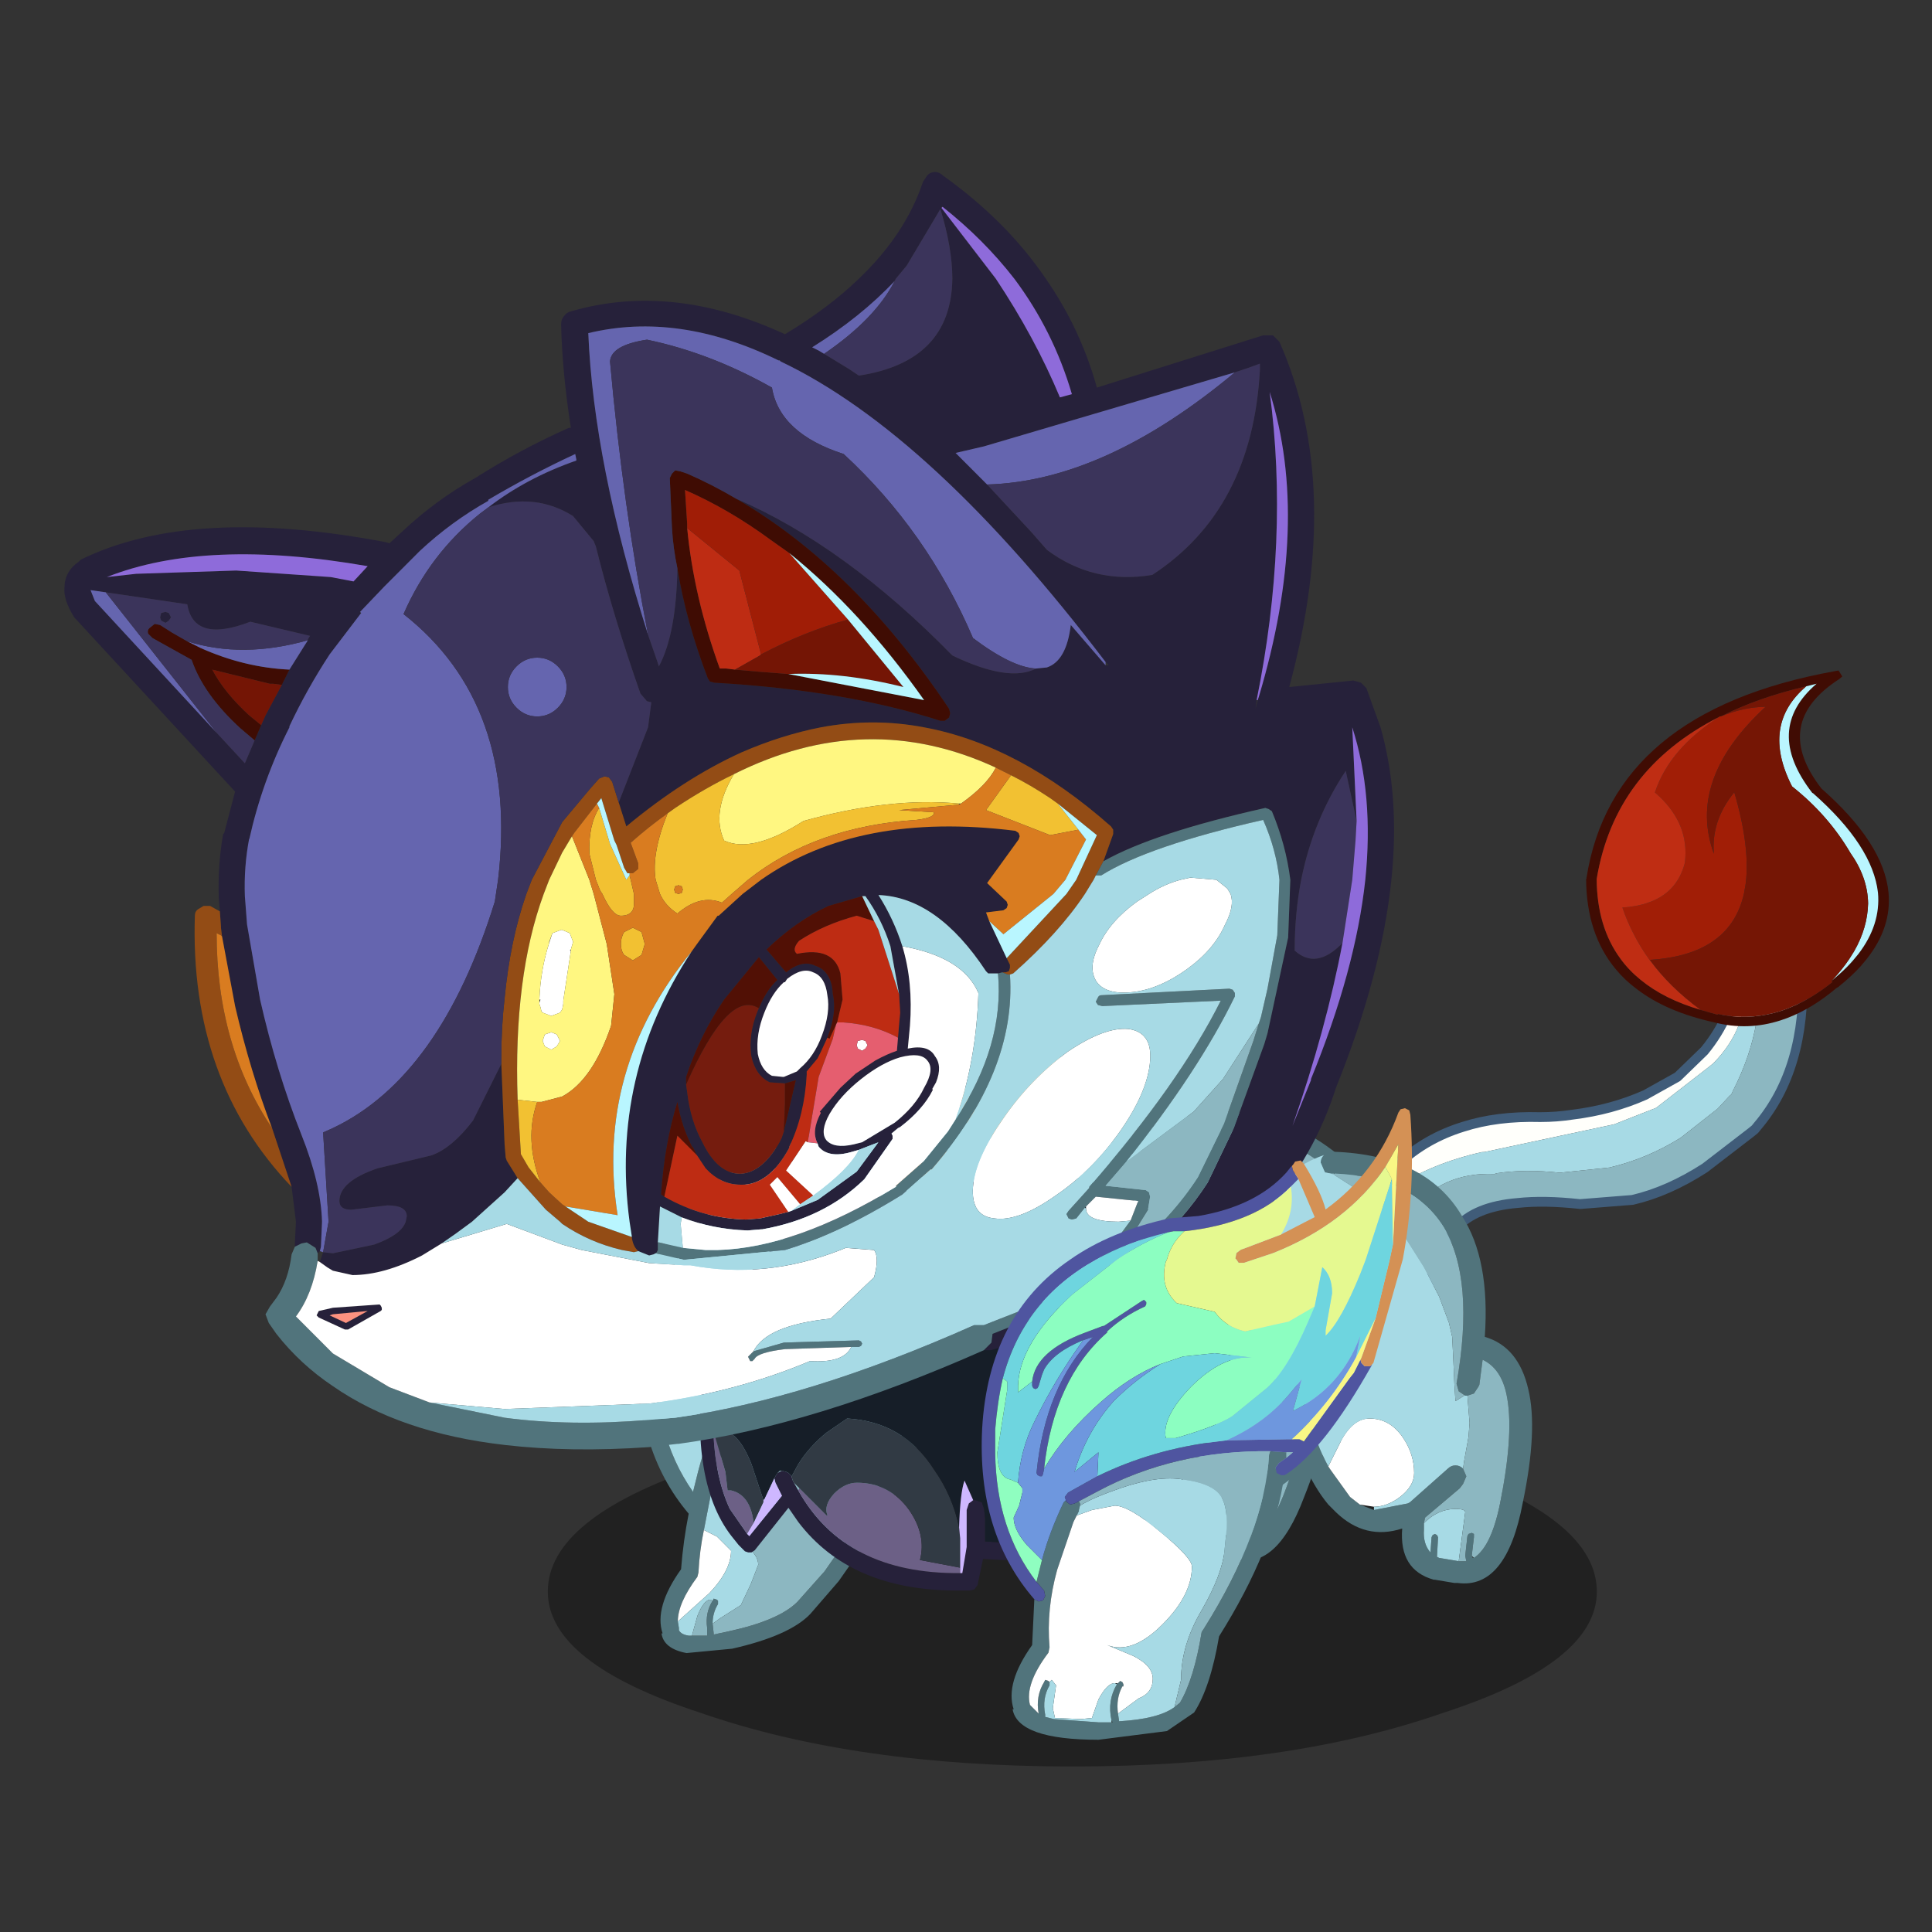 <svg xmlns:ffdec="https://www.free-decompiler.com/flash" xmlns:xlink="http://www.w3.org/1999/xlink" ffdec:objectType="frame" height="90" width="90" xmlns="http://www.w3.org/2000/svg"><rect width="100%" height="100%" fill="#333333" stroke="none"/><use ffdec:characterId="24" height="151.2" transform="matrix(.5 0 0 .501 -4.772 6.559)" width="220" xlink:href="#a"/><defs><g id="a" transform="translate(9.55 -13.1)"><use ffdec:characterId="1" height="9.8" transform="matrix(1.761 0 0 3.318 51.032 131.743)" width="55.5" xlink:href="#b"/><use ffdec:characterId="3" height="19.8" transform="matrix(1.791 .318 -.318 1.791 103.5 106.3)" width="13.35" xlink:href="#c"/><use ffdec:characterId="5" height="28.5" transform="translate(59.5 96) scale(2.025)" width="19.4" xlink:href="#d"/><use ffdec:characterId="7" height="21.95" transform="translate(65.15 103.45) scale(2.025)" width="32.55" xlink:href="#e"/><use ffdec:characterId="15" height="63.2" transform="matrix(1.091 -.887 .867 1.229 91.368 74.788)" width="55.6" xlink:href="#f"/><use ffdec:characterId="3" height="19.8" transform="translate(115.75 107.1) scale(2.025)" width="13.35" xlink:href="#c"/><use ffdec:characterId="21" height="58.65" transform="translate(6 16) scale(2.025)" width="61.15" xlink:href="#g"/><use ffdec:characterId="23" height="29" transform="translate(91.5 103.05) scale(2.025)" width="19.75" xlink:href="#h"/></g><g id="k" fill-rule="evenodd"><path d="M4.05 1 3.8.95l-.05-.1L3.6.5q0-.2.15-.35.15-.15.4-.15h.05q4.25.15 5.9 2.95 1.3 2 1.05 5.55 1.55.45 2 2.4.45 1.85-.25 5.2-.75 4-3 3.7h-.15l-.9-.15H8.8q-1.6-.45-1.45-2.35-1.7.55-3.05-.75l-.35-.35q-1.3-1.55-2.2-5.05v-.3l.05-.1q.1-.2.3-.2l.35.05.25.3.3 1.05q.4 1.5.95 2.5l.1.15.9 1.25.45.35.65.25 1.55-.3.1-.05 1.75-1.55q.15-.15.35-.15.2 0 .35.15l.15.35-.15.35-.15.2-1.6 1.35-.05.25v.3q-.05.65.3 1.05l.05-.7.05-.1.1-.05.1.05.05.1-.05.9.1.05.9.15h.35l-.05-.25.1-.9.05-.1.15-.05.1.05v.15l-.1.85.05.1h.05q.85-.55 1.25-2.75.6-3.1.25-4.75-.25-1.2-1.1-1.6l-.15 1.15-.05.1-.2.3-.3.1h-.1l-.3-.2-.1-.35q.85-4.8-.6-7.2-1.45-2.3-5-2.45h-.2" fill="#51747c"/><path d="m5.4 16.2-.45-.35-.9-1.25-.1-.15.6-1.2q.55-1 1.3-1 .95 0 1.55.9.5.75.5 1.6 0 .6-.65 1.1-.6.45-1.2.45l-.65-.1" fill="#fff"/><path d="M3.75.15Q3.6.3 3.6.5l.15.35.05.1.25.05.15.05 1.1.7 1.05.9L7.4 3.8l.95 1.5.7 1.35.45 1.2.15.65.05 1 .05 1.15.05.8.4-.25h.15l.1 1.25-.05.65-.2 1.1-.05.35q-.15-.15-.35-.15-.2 0-.35.15L7.7 16.1l-.1.05-1.55.3v-.15q.6 0 1.2-.45.65-.5.65-1.1 0-.85-.5-1.6-.6-.9-1.55-.9-.75 0-1.3 1l-.6 1.2q-.55-1-.95-2.5l-.3-1.05-.25-.3-.35-.05q-.2 0-.3.2l-.1.05Q.6 9.15.15 7.1-.1 5.8.05 4.6q.1-1.1.7-2Q1.8.85 3.75.15m6.2 18.65-.9-.15-.1-.05.05-.9-.05-.1-.1-.05-.1.05-.05.1-.05.7q-.35-.4-.3-1.05v-.3Q9 16.4 9.8 16.4q.45 0 .45.15l-.3 2.25" fill="#a7dae5"/><path d="M4.25 1q3.55.15 5 2.45 1.45 2.4.6 7.2l.1.35.3.2h-.05l-.4.25-.05-.8L9.7 9.5l-.05-1-.15-.65-.45-1.2-.7-1.35-.95-1.5-1.05-1.15-1.05-.9-1.1-.7.05-.05m6.1 10.2.3-.1.2-.3.05-.1.15-1.15q.85.4 1.1 1.6.35 1.65-.25 4.75-.4 2.2-1.25 2.75l-.1-.1.1-.85v-.15l-.1-.05-.15.05-.05.1-.1.9.05.25h-.35l.3-2.25q0-.15-.45-.15-.8 0-1.45.65l.05-.25 1.6-1.35.15-.2.15-.35-.15-.35.05-.35.2-1.1.05-.65-.1-1.25" fill="#8cb7c1"/></g><g id="l" fill-rule="evenodd"><path d="m14.6 2.1-.15.05-.15.2.05.2.3.5Q12.8 5.1 8.9 5.4q-7.65 1.75-8.1 9-.2 4 1.7 6.7l.15-.6q.3-1.25.75-2.4l.1-.15-.05-.1.15-.2q4.65-2.85 10.65-2.45l.2.1q1.2-1.3 2.6-3.75l.05-.05v.2l.15.15h.25l.1-.05-.05.05q-2.15 3.8-3.9 4.95l-.15.05q-.8 3.35-3.6 7.35l-.7 1-1.3 1.5q-.95 1-3.6 1.6l-2.1.2q-1.05-.2-1.15-.9h.05q-.4-1.2.85-2.95.1-1.3.35-2.55-2.55-3-2.3-7.75.45-7.9 8.7-9.75h.1q3.8-.25 5.45-2.35.1-.15.25-.15h.1m.35.35-.1-.2.1.2m-13.1 25q.1.2.45.25h.85v-.35q-.1-.7.25-1.25l.05-.1.15.05.05.05v.15q-.25.4-.25.9l.05.45v.05l.7-.15q2.3-.5 3.15-1.35l1.25-1.4.7-1q3.05-4.35 3.6-7.9l.05-.1h-.05q-4.9 0-8.75 2.3l.05.05v.3q-.45 1.15-.75 2.4L3 22.85q-.2.95-.25 1.95l-.05.2q-.9 1.2-.9 2.05l.05.3v.1m11.8-11.4.3-.25h-.3v.25" fill="#51747c"/><path d="M14.6 2.1h.1l.15.15.1.2.9 1.9Q17.9 2.7 18.8.2l.1-.15.2-.05.2.1.05.2q.4 6.3-1.7 11.4l-.05.1-.1.05h-.25l-.15-.15v-.25q1.85-4.45 1.7-9.8-2 3.9-7.1 5.45h-.25l-.15-.2q-.05-.15.05-.25l.2-.15q2.2-.65 3.8-1.75l-.7-1.7-.3-.5-.05-.2.15-.2.15-.05" fill="#d49155"/><path d="m3 22.85.6.3.65.65q0 .9-1 1.95l-1.45 1.3q0-.85.9-2.05l.05-.2q.05-1 .25-1.95" fill="#fff"/><path d="m14.65 3.05.7 1.7q-1.6 1.1-3.8 1.75l-.2.15q-.1.1-.05.25l.15.2h.25q5.1-1.55 7.1-5.45.15 5.35-1.7 9.8v.05l-.05.05q-1.4 2.45-2.6 3.75l-.2-.1q-6-.4-10.65 2.45l-.15.2.05.1-.1.15q-.45 1.15-.75 2.4l-.15.6Q.6 18.4.8 14.4q.45-7.25 8.1-9 3.9-.3 5.75-2.35m-12.8 24.4v-.1l-.05-.3 1.45-1.3q1-1.05 1-1.95l-.65-.65-.6-.3.4-2.05.5.6.35 1.3q.1.45.7.9.55.4.55.85l-.35.9-.45.95-.95.6-.35.25q0-.5.25-.9v-.15l-.05-.05-.15-.05-.05.1-.1-.05q-.3 0-.6.75l-.25.9H2.3q-.35-.05-.45-.25" fill="#a7dae5"/><path d="m2.45 27.7.25-.9q.3-.75.6-.75l.1.05q-.35.55-.25 1.25v.35h-.7m.95-.55.35-.25.95-.6.45-.95.35-.9q0-.45-.55-.85-.6-.45-.7-.9l-.35-1.3-.5-.6q.3-1.25.75-2.4v-.3l-.05-.05q3.85-2.3 8.75-2.3v.1q-.55 3.55-3.6 7.9l-.7 1-1.25 1.4q-.85.85-3.15 1.35l-.7.15v-.05l-.05-.45" fill="#8cb7c1"/></g><g id="m" fill-rule="evenodd"><path d="m14.6 2.8-.1.15-.1.3.2.25.2.05-.6.15-.15.05-1.65.3h-.05q-3.3.25-6.4 1.35l-.35.15q-2.85 1.75-4.3 4.9l-.4.85-.1.15-.15 2.85v.5q.1 2 .75 3.4l.8 1.15.1.1 1.5-1.85-.3-.6-.05-.2.05-.1.1-.15.1-.05.1-.05.2.05.1.05.15.15v.05l.05.15.05.1.2.35Q6.7 21.2 12 21.15h.1l.2-1.2v-1.7l.1-.3.2-.15h.1l.3.1.1.3.05.45v1.05l3.75.2 1.4-.2 1.45-.35h.1l-.65.55-.6.55-.3.05-.3.05-1.1.15-3.85-.2-.25 1.2-.15.2-.2.05h-.6q-4.9 0-7.3-3.15l-.45-.65-1.55 1.95-.15.1h-.15l-.15-.05-.3-.3-.2-.25Q-.5 17.1.2 11.4l-.05-.1V11l.25-.55q1.65-3.65 4.8-5.6h.05l.4-.2h.05q3.15-1.15 6.5-1.4l1.7-.3.15-.05h.05l.5-.1" fill="#26213a"/><path d="m14.6 2.8.15-.05.55-.1 5.15-1.8q5-2.25 9.2 1.3l.05.05.1.1h.05l.9 1.4q.75 1.3 1.2 2.75l.55 2.25v.1l.05.25v1.3q-.4 2.4-2.3 4.2L26.7 17.2l-3.2 1.65-2.15.85-2.75.75.6-.55.65-.55 1.25-.4 2.4-1 3.2-1.7 3-2.3q1.65-1.6 2.05-3.75v-.95l-.05-.4-.5-2.15v-.05q-.4-1.35-1.15-2.55l-.85-1.3-.05-.05q-3.8-3.2-8.35-1.15h-.05L17.2 2.95l-2.3.6h-.1l-.2-.05-.2-.25.1-.3.1-.15" fill="#51747c"/><path d="m4.6 17.25 1.25 1.25h.05q-.2-.45.3-1 .5-.5 1.05-.5 1.5 0 2.4 1.25.8 1.15.5 2.3l1.85.35v.25q-5.3.05-7.45-3.8l.05-.1M.7 14.8l.5 1.7.1.85h.15q.9.2 1.05 1.5l-.3.5-.8-1.15q-.65-1.4-.75-3.4H.7" fill="#6c6086"/><path d="m12 20.9-1.85-.35q.3-1.15-.5-2.3Q8.75 17 7.25 17q-.55 0-1.05.5-.5.55-.3 1h-.05L4.6 17.25l-.05-.05-.2-.2-.05-.1-.05-.15v-.05l.3-.55q.5-.8 1.3-1.45l.95-.65q2.6.15 4 2.35.85 1.2 1.15 2.65l.05.5v1.35M.7 14.8l.4-.15q.7 0 1.3 1.5l.55 1.65v.1l-.45.95q-.15-1.3-1.05-1.5H1.3l-.1-.85-.5-1.7" fill="#313a44"/><path d="M14.8 3.55h.1l2.3-.6q2.75.65 4.65 2.45 2.6 2.5 2.6 5.5 0 2.95-1.9 5.6l-1.3 1.55-.2.15-.75.75-.55.4-1.45.35-1.4.2-3.75-.2v-1.05l-.05-.45-.1-.3-.3-.1h-.1l-.4-.9q-.2.55-.25 2.15-.3-1.45-1.15-2.65-1.4-2.2-4-2.35l-.95.65q-.8.65-1.3 1.45l-.3.55-.15-.15-.1-.05-.2-.05h-.1l-.1.1-.1.15-.05.1-.45.95-.05.05-.55-1.65q-.6-1.5-1.3-1.5l-.4.15-.05-.15v-.35l.15-2.85.1-.15.4-.85q1.45-3.15 4.3-4.9l.35-.15q3.1-1.1 6.4-1.35h.05l1.65-.3.15-.05.6-.15" fill="#161e28"/><path d="M12 20.9v-1.35l-.05-.5q.05-1.6.25-2.15l.4.9-.2.15-.1.3v1.7l-.2 1.2H12v-.25m-9.05-3.1.05-.05.45-.95.05.2.3.6-1.5 1.85-.1-.1.3-.5.45-.95v-.1" fill="#ceb7ff"/><path d="m17.2 2.95 3.55-1.35h.05q4.55-2.05 8.35 1.15l.05.05.85 1.3q.75 1.2 1.15 2.55v.05l.5 2.15.05.4v.95q-.4 2.15-2.05 3.75l-3 2.3-3.2 1.7-2.4 1-1.25.4h-.1l.55-.4.75-.75.2-.15 1.3-1.55q1.9-2.65 1.9-5.6 0-3-2.6-5.5-1.9-1.8-4.65-2.45" fill="#8cb7c1"/></g><g id="f" transform="translate(.25 18.7)"><use ffdec:characterId="8" height="12.95" transform="translate(-.05 14.65)" width="38.35" xlink:href="#i"/><use ffdec:characterId="9" height="83.05" transform="matrix(.116 -.151 .195 .146 24.35 15.63)" width="115.3" xlink:href="#j"/></g><g id="i"><path d="m34.55 19.05.05.5q-1.6 2.55-5 2.9h-.3l-4.5-.1-2.9-.85-8.1-3.75-.15-.1q-3.1-1.4-6.05-1.7l-2.55-.1q1.25-.55 2.55-.75l1.15-.15q2.4-.15 4.85.75 2.25.8 4.55 2.55.9.65 1.85 1.15 2.3 1.3 4.7 1.9l2.45.4 2.45-.2q2.85-.55 4.95-2.45" fill="#fffffb" fill-rule="evenodd" transform="translate(.05 -14.65)"/><path d="m5.05 15.85 2.55.1q2.95.3 6.05 1.7l.15.1 8.1 3.75 2.9.85 4.5.1h.3q3.4-.35 5-2.9l-.05-.5.85-.95q.5.15.7.75-1.9 3.75-6.5 5.7l-.2.1h-.15l-.75.1-.4.05-3.1-.05q-2.6-.3-5-1.35l-2.9-1.7q-1.75-1.55-3.45-2.45l-.15-.05q-2.75-2.15-5.9-1.5-1.15.2-2.35.8L3 17.05q.95-.75 2.05-1.2" fill="#a7dae5" fill-rule="evenodd" transform="translate(.05 -14.65)"/><path d="m3 17.05 2.25 1.45q1.2-.6 2.35-.8 3.15-.65 5.9 1.5l.15.05q1.7.9 3.45 2.45l2.9 1.7q2.4 1.05 5 1.35l3.1.05.4-.05.75-.1h.15l.2-.1q4.6-1.95 6.5-5.7-.2-.6-.7-.75l.3-.4.2-.15.05-.05q.95.4 1.45 1.45.5.95.6 2.55l-.05.05q-3.5 4.8-8.35 5.65l-.25.05H29l-3.85-.1q-2.9-.3-5.15-1.3L17 24q-1.8-1.6-3.35-2.5-2.45-1.5-4.3-1.2-.9.15-1.75.55-1.75.8-3.35 2.45l-4-3.65Q1.3 18.3 2.5 17.4l.5-.35M28.25 25l-.1.05.1-.05" fill="#8cb7c1" fill-rule="evenodd" transform="translate(.05 -14.65)"/><path d="M34.6 4.4q-2.1 1.9-4.95 2.45l-2.45.2-2.45-.4q-2.4-.6-4.7-1.9-.95-.5-1.85-1.15-2.3-1.75-4.55-2.55Q11.2.15 8.8.3L7.65.45q-1.3.2-2.55.75-1.1.45-2.05 1.2l-.5.35Q1.35 3.65.3 5m4 3.65Q5.9 7 7.65 6.2q.85-.4 1.75-.55 1.85-.3 4.3 1.2 1.55.9 3.35 2.5l3 1.85q2.25 1 5.15 1.3l3.85.1h.35l.25-.05Q34.5 11.7 38 6.9l.05-.05q-.1-1.6-.6-2.55" fill="none" stroke="#405c79" stroke-linecap="round" stroke-linejoin="round" stroke-width=".6"/></g><g id="j" fill-rule="evenodd"><path d="m126.15 37.75-.05-.4-.2-.2Q108.2 8.3 72.9 2.9q-15.45-.1-25.6 6.25-3.65 2.25-6.6 5.4-6.1 6.4-9.3 16.3l-1.35 4.3-.1.4.2.1q-1.8 7.75.7 15.4.75 2.35 1.95 4.65 2.9 5.8 8.4 11.55l.45-.35v.2l2.15 2.1q2.1 2 4.3 3.65l2.25 1.6q9.6 6.3 19.9 5.65 15.05-1.25 31.65-17.4l.15-.25q20.1-13.15 35.2 1.65l-.9-2.85q-3.95-13.35-10.2-23.5M141.4 69.1l.25 1.1-1.9 1-.85-.85Q124.25 51.4 103.5 65 86.2 81.9 70.35 83q-11.2.75-21.6-6.3l-2.25-1.6q-3.4-2.65-6.65-6.05l-.1-.05-.35-.45.05-.05q-6.9-6.85-10.15-13.8l-.8-1.85q-3.65-9.1-1.05-18.3 3.1-13.1 10.35-21.2 2.75-3.2 6.2-5.6Q55.15-.15 72.95 0v.15l.2-.05q53.9 7.85 68.25 69" fill="#400c03" transform="translate(-26.35)"/><path d="m125.9 37.15.2.2.05.4Q129.3 44 129.5 50q-23.95-21.95-47.7-14.8 10.6-.65 19.95 5.85-17.6 4.2-29.5 2.75l-3.1-.5Q49.3 39.25 47.2 17.25l-.05-.15q4.15-2.55 8.6-4.4Q59.7 11 63.9 9.85q.35 3.85 1.65 6.9 3.35 8.2 13.2 10.45l1.75.15q11.85.75 20.7-8.1 14.15 4.15 24.7 17.9" fill="#a11e06" transform="translate(-26.35)"/><path d="m136.35 61.25.9 2.85q-15.1-14.8-35.2-1.65l-.15.25Q85.3 78.85 70.25 80.1q-10.3.65-19.9-5.65l-2.25-1.6q-2.2-1.65-4.3-3.65l-2.15-2.1q3.5 2.8 7.05 4.85l2.5 1.35q7.65 3.8 15.55 4.05 8.35 0 16.15-4.65 12.05-5.9 21.1-15.75 19.55-8.35 32.35 4.3" fill="#baf6ff" transform="translate(-26.35)"/><path d="M126.15 37.75q6.25 10.15 10.2 23.5-12.8-12.65-32.35-4.3-9.05 9.85-21.1 15.75-7.8 4.65-16.15 4.65-7.9-.25-15.55-4.05l-2.5-1.35q-3.55-2.05-7.05-4.85v-.2l-.45.35q-5.5-5.75-8.4-11.55-1.2-2.3-1.95-4.65-2.5-7.65-.7-15.4l-.2-.1.1-.4 1.35-4.3q7.15-8.4 15.65-13.65l.1-.1.05.15q2.1 22 21.95 26.05l3.1.5q11.9 1.45 29.5-2.75-9.35-6.5-19.95-5.85 23.75-7.15 47.7 14.8-.2-6-3.35-12.25" fill="#751605" transform="translate(-26.35)"/><path d="M31.4 30.85q3.2-9.9 9.3-16.3 2.95-3.15 6.6-5.4Q57.45 2.8 72.9 2.9q35.3 5.4 53 34.25-10.55-13.75-24.7-17.9-8.85 8.85-20.7 8.1l-1.75-.15q-9.85-2.25-13.2-10.45-1.3-3.05-1.65-6.9-4.2 1.15-8.15 2.85-4.45 1.85-8.6 4.4l-.1.1q-8.5 5.25-15.65 13.65" fill="#bf2d13" transform="translate(-26.35)"/></g><g id="n" fill-rule="evenodd"><path d="m42.45 14.35 2.05 2.2.7.8q2.15 1.6 4.85 1.15 4.6-3 4.95-9.4v-.3l-.55.2-.6.2-11.55 3.4-1.3.3 1.2 1.2.25.25m-35.3 19.6-.05-.6q-.05-1.55.2-2.95l.05-.05.5-1.9-7.4-8q-.5-.8-.45-1.35 0-.75.65-1.2l.1-.1q5.1-2.5 14.05-.8l.15.05.6-.55q1.55-1.45 3.35-2.45 2.05-1.3 4.3-2.3h.1Q22.9 9.2 22.85 7q0-.25.15-.4.1-.15.3-.2 4.65-1.35 9.85 1.05 2-1.2 3.4-2.55Q38.7 2.85 39.5.45l.2-.3q.15-.15.35-.15.2 0 .35.15 2.95 2.1 4.75 4.75 1.6 2.3 2.35 5l7.65-2.4h.45l.3.3q2.95 6.65.45 15.85l2.95-.3.35.1.25.25.65 1.8q.9 3.15.5 7-.45 4.35-2.55 9.55-1 3.15-3.15 5.55l-2.05 1.9-.05.05-1 .7q-3.6 2.25-9.65 3.85h-.3l.05-.05.3-.3.05-.4L46.1 52l.1-.05h.05l1.1-.6 2.55-1.85q1.6-1.4 2.7-3.1l1.2-2.5 1.4-3.85.15-.5.95-4.4.1-2.65q-.2-1.6-.85-3.15l-.15-.1-.15-.05q-5.15 1.15-7.45 2.45l.45-1.25v-.2l-.1-.15q-4.25-3.75-8.6-4.55-2.35-.45-4.75 0-1.8.35-3.65 1.15-2.65 1.2-5.3 3.4l-.35-1.1 1.35-3.45.15-1.15-.2-.05-.3-.35q-1.25-3.55-2.05-6.75l-.1-.25-.95-1.15q-1.75-1.1-3.9-.4 1.75-1.35 4.05-2.15v-.05l-.05-.25q-2.05.95-4 2.1v.05q-1.7.95-3.15 2.3l-1.65 1.65-1.1 1.15v.05h.05l-1.45 1.9q-1.05 1.6-1.85 3.3v.05Q9.1 27.95 8.5 30.65v-.05q-.25 1.3-.2 2.65l.1 1.3L9 38q.75 3.3 1.9 6.2.9 2.25.95 4l-.05 1.15-.05.2-.1.1-.1-.25-.4-.25-.25.05-.2.1-.1.05v-.15l.05-1-.2-1.6-.65-1.95-.25-.75q-1-2.6-1.7-5.6l-.6-3.2-.05-.4v-.05l-.05-.7m33.2-32.3 2.5 3.25q1.8 2.7 2.95 5.45l.55-.15q-.85-2.9-2.65-5.3-1.4-1.8-3.3-3.3h-.05v.05M30.9 15q5 2.15 9.95 7.2 2.6 1.25 3.85.6l.5-.05q.9-.3 1.1-1.95l1.6 1.85h.15l-.15-.15Q39.9 12 32.95 8.7v-.05h-.1Q28.25 6.4 24.1 7.4q.25 6 2.75 13.85l.4 1.15.1.3q.8-1.5.85-4.5.4 2.45 1.4 5.05l.1.15.2.05q6.05.35 10.4 1.75h.2l.2-.15.05-.2-.05-.2q-4.35-6.5-9.8-9.65m23.95 9.25-.05.4.1-.4.05-.15q2.4-8 .5-14 .9 6.75-.6 14.15m4.6 5.55-.5-2.3q-1.5 2.25-2.05 5-.3 1.55-.3 3.25 1 .9 2.2-.35-.75 3.95-2.3 8.4l.85-2.1v-.05q2.05-5 2.5-9.15.4-3.9-.6-7l.2 4.3m-16.9 4.6.8 1.7.15.3v.15l-.05.15-.15.05h-.15l-.2.05h-.45l-.1-.1q-2.25-3.4-4.95-3.5.7 1.1 1.1 2.35.5 1.65.35 3.65l-.1 1.05q.95-.2 1.25.35.35.45.05 1.2l-.2.35.05-.05v.05q-.45.9-1.5 1.7l-.1.05-.3.25.05.1v.15l-1.3 1.85q-1.85 1.8-4.7 2.3h-.05l-.6.05h-.05q-1.55-.05-3-.6l-1-.5-.1 1.65v.35l-.05.1-.05.05-.1.05-.2.05-.5-.2-.05-.05q-.2-.2-.25-.6v-.05l-.1-.65q-.9-6.7 2.85-12.4l.25-.35.95-1.3h.05l1.1-1 .85-.65q4.5-3.15 11.7-2.25l.15.1.05.15-.05.15-1.45 2 .9.85.05.15-.05.15-.15.1-.8.1.15.4m-21.7 11.8-.6.65-1.5 1.35-.75.55-.65.45-.9.55q-1.75.9-3.2.9l-.9-.2-.25-.15-.35-.25.15-.45.45.05 1.9-.4q1.25-.45 1.45-1.05l.05-.25q0-.5-.9-.5l-1.65.2q-.55 0-.55-.4 0-.9 1.75-1.5l2.5-.6q.95-.35 1.9-1.6l1.3-2.6.15 3.7.05.6.05.15.5.8m14.1-37.85 1.15.7.45.3q4.25-.65 4.3-4.45 0-1.4-.55-3.2l-1.55 2.6-.5.6-.05.1q-1.55 1.65-3.8 3.05l.3.15.25.15M4.45 20.6l-.05-.15.05-.2.2-.05.15.05.1.2-.1.15-.15.1-.2-.1m4.3 5.5.3-.7.2-.45.75-1.4.35-.7.85-1.35v-.05l.1-.15-2.75-.65q-2.6 1-2.9-.8L1.9 19.3l-.7-.1.2.5L7 25.75l1.3 1.4.45-1.05m-.85-7.8 4.35.3 1.05.2.65-.7q-7.45-1.3-12 .5l1.35-.15 4.6-.15m30.45 21.45.05-.6.05-.55-.05-.85-.4-2.2q-.4-1.25-1.15-2.3h-.15l-1.55.45q-1.5.7-2.85 2l.9 1.05q.75-.6 1.35-.3.75.25.8 1.3.2.85-.25 2l-.3.65-.15.3-.5.6v.15q-.1 1.85-.8 3.3v.05q-.95 1.75-2.25 1.7-.9 0-1.6-.75l-.4-.6-.2-.4v.05q-.5-.95-.7-2.1-.6 1.95-.75 4.25l.15.1q1.75 1 3.75 1.05l.65-.05.9-.2.4-.1.15-.05 1.2-.5 1.8-1.3 1-1.35-.9.35-.35.1q-1.05.3-1.5-.25l-.05-.15q-.3-.55.15-1.4l-.05-.05.95-1.1.7-.65.9-.6q.55-.3 1-.45l.05-.6m-3.9-3q-.5-.25-1.2.3l-.1.15h-.05q-.55.5-.9 1.4-.4 1-.3 1.9.15.75.65 1l.5.05h.05l.6-.25.05-.05.1-.1q.65-.55 1-1.5.4-1.05.25-1.85-.1-.85-.65-1.05m-2.5 1.65q.35-.85.85-1.3l-.85-1.05-1.6 1.95q-1.1 1.6-1.75 3.55v.35l.05.35q.15 1.3.7 2.3.7 1.45 1.75 1.45 1-.05 1.8-1.45l.1-.2.1-.3.55-2.35-.5.15-.7-.05q-.65-.3-.85-1.2-.15-1 .3-2.1l.05-.1m7.6 3.65q.5-.85.15-1.25-.3-.4-1.25-.15-.85.25-1.8 1-.95.75-1.45 1.6-.45.8-.15 1.2.35.4 1.25.2l.4-.1 1.5-.9q.95-.75 1.35-1.6M14.6 52.25l-.05.05-1.5.85h-.15l-1.2-.55-.1-.1.05-.1.05-.1.65-.15L14.5 52l.05.05.05.1v.1m-2.25.2-.15.05.75.35 1-.55-1.6.15" fill="#26213a"/><path d="M28.2 18.2q-.2-.95-.25-1.85l-.1-2.3.1-.2.15-.15.25.05.3.1q1.15.5 2.25 1.15 5.45 3.15 9.8 9.65l.05.2-.05.2-.2.15h-.2q-4.35-1.4-10.4-1.75l-.2-.05-.1-.15q-1-2.6-1.4-5.05m5.15-.7-.85-.6q-1.9-1.4-3.95-2.3l.1 1.55v.2q.3 3.15 1.5 6.45h.3l.4.05 1.15.1 1.3.1 6.25 1.2q-2.9-4.1-6.2-6.75m-24.6 8.6-.65-.55Q6.4 24 5.85 22.4l-1.8-1-.2-.2q-.05-.15.05-.25l.25-.2.25.05.55.35.7.4.6.3q2 .9 4.1 1l-.35.7-.4-.05h-.15l-2.65-.65q.55 1.05 1.7 2.1l.55.45-.3.7" fill="#3f0c03"/><path d="m7.15 33.95.05.7v.05l.05.4-.05-.05-.2-.1q0 5.15 2.55 8.95l.25.75.65 1.95Q5.75 41.7 6 34.15q0-.2.15-.3l.25-.15h.3l.45.25m18.35-5 .35 1.1q2.65-2.2 5.3-3.4 1.85-.8 3.65-1.15 2.4-.45 4.75 0 4.35.8 8.6 4.55l.1.15v.2l-.45 1.25-.35.65-.1.2-.4.65q-1.2 1.8-3.3 3.65l-.15.05h-.1l-.25-.1h.15l.15-.05.05-.15v-.15l-.15-.3 2.75-2.95.45-.65.95-2.05L45.7 29l-.35-.25q-.9-.6-1.8-1.05l-.7-.35q-5.95-2.75-12.05.3-1.35.65-2.7 1.55l-.35.25q-.85.6-1.7 1.35l.35.95V32l-.25.2h-.25l-.15-.25-.35-1.05-.1-.2-.6-1.95-.2.25-1.05 1.35-.1.15-.45.75-.6 1.25-.25.65q-1.4 3.8-1.2 9.45l.15 2.5.35.6.55.7.4.45.6.55.15.1 1.05.7 2 .7q.05.4.25.6l.05.05-.2.05-.55-.1q-1.5-.35-2.75-1.2l-.1-.1-.65-.55-1.3-1.45-.5-.8-.05-.15-.05-.6-.15-3.7v-.3q0-1.4.15-2.7.25-2.65 1-4.8l.25-.65 1.4-2.65 1.3-1.55.4-.45.25-.1.2.05.15.2.3.95" fill="#934c15"/><path d="m10.6 49.35.1-.05.2-.1.25-.05.4.25.1.25V50q-.25 1.55-1 2.55l1.7 1.7 2.6 1.55 1.85.7 3.45.7q3 .4 6.65.1l1.2-.1q6.1-.85 13.75-4.25h.45L46 51.5l2.05-2 1-1.35.35-.9-1.95-.2-.05.05-.4.4-.05.05-.4.5-.2.05-.15-.05-.1-.2.1-.15.95-1.05v-.05q4.15-4.75 6.05-8.55l-5.45.25-.2-.05-.1-.15.1-.2q.05-.1.15-.1l5.9-.3.15.05.1.15v.15q-1.65 3.4-5 7.6l-.3.35-.65.75 1.85.2.15.1.05.2-.1.6-1.15 1.85-.75.85 1.15-.85q1.85-1.5 3.05-3.35l1.2-2.45 1.35-3.8.25-.8.1-.3.3-1.3.45-2.45.1-2.55q-.15-1.4-.75-2.75-5.3 1.2-7.45 2.55h-.25l.35-.65q2.3-1.3 7.45-2.45l.15.05.15.1q.65 1.55.85 3.15l-.1 2.65-.95 4.4-.15.5-1.4 3.85-1.2 2.5q-1.1 1.7-2.7 3.1l-2.55 1.85-1.1.6h-.05l-.1.05-3.4 1.35-.05.4-.3.3-.05.05q-7.8 3.45-14.05 4.3h-.05l-1.3.15q-3.65.25-6.65-.1-4.8-.55-7.9-2.7-1.5-1-2.6-2.4l-.35-.5-.15-.4.2-.35.3-.4q.55-.8.7-2l.15-.35M42.95 36.8l.2-.05.25.1h.1q.3 4.45-3.6 8.95h-.05l-1.3 1.15q-2.9 1.8-5.4 2.55l-4.65.45-1.3-.3.05-.05.05-.1v-.35h.05l1.1.25 1.05.1h.55q3.6-.1 8.2-2.9l.05-.05h-.05l1.25-1.1.05-.05 1.1-1.35.35-.55q2.25-3.4 1.95-6.7M31.7 54.15l1.4-.4 3.45-.1.1.05.05.1-.05.1-.1.05h-.35l-3.05.1q-1.25.15-1.4.45l-.1.1h-.1l-.05-.1-.05-.1.25-.25" fill="#51747c"/><path d="M53.4 34.55q-.5 1.15-1.75 2.05-1.25.9-2.45 1.05-1.25.15-1.7-.45-.45-.65.1-1.7.5-1.1 1.75-2l.55-.35q.7-.45 1.45-.65l.45-.1 1.2.1.5.4.15.25q.2.55-.25 1.4M47 47.5l.4-.4.05-.05 1.95.2-.35.9-.55.05q-1.5 0-1.5-.6v-.1m-30.2 9-1.85-.7-2.6-1.55-1.7-1.7q.75-1 1-2.55l.1.05.35.25.25.15.9.2q1.45 0 3.2-.9l.9-.55 3-.9 2.55.95.9.25 3.1.6 1.6.1h.3q3.45.65 6.9-.7l.25-.1 1.3.1q.25.35 0 1.25l-2 1.9q-2.95.3-3.55 1.5l-.25.25.05.1.05.1h.1l.1-.1q.15-.3 1.4-.45l3.05-.1q-.35.75-1.9.65-3.45 1.45-7.4 1.95l-6.65.25-3.45-.3m32.15-17.15q1.1.15 1 1.45-.1 1.4-1.35 3.2-1.3 1.85-3 3-1.7 1.2-2.8 1.05-1.1-.1-1-1.45.1-1.3 1.4-3.15 1.25-1.8 2.95-3.05 1.7-1.15 2.8-1.05M41 43.5l-.35.55-1.1 1.35-.05.05-1.25 1.1v.05q-4.6 2.8-8.2 2.9h-.55l-1.05-.1-.1-1.1.05-.3q1.45.55 3 .6h.05l.6-.05h.05q2.85-.5 4.7-2.3l1.3-1.85v-.15l-.05-.1.3-.25.1-.05q1.05-.8 1.5-1.7v-.05l-.05.05.2-.35q.3-.75-.05-1.2-.3-.55-1.25-.35l.1-1.05q.15-2-.35-3.65 2.8.5 3.5 2.15-.1 3.15-1.05 5.8m-6.55-6.75q.55.2.65 1.05.15.8-.25 1.85-.35.95-1 1.5l-.1.1-.05.05-.6.25h-.05l-.5-.05q-.5-.25-.65-1-.1-.9.3-1.9.35-.9.9-1.4h.05l.1-.15q.7-.55 1.2-.3m-12-1.8.4-.15h.05l.35.15.15.4-.1.35-.05.05h.05l-.35 2.3v.15l-.05.25-.1.15-.4.15-.4-.15-.05-.05-.05-.2-.05-.15v-.05l.05-.15h-.05q.05-1.35.45-2.6l.15-.45m-.35 4.65.3-.1.25.1.15.3-.15.25-.25.15-.3-.15-.1-.25.1-.3m11.2 8.15-.85-1.25.35-.35 1.05 1.25-.4.3-.15.05m1.15-.75-1.25-1.15.9-1.35.1.05.45.05.05.15q.45.55 1.5.25l.35-.1q-.45.9-2.1 2.1m2.05-7.1.2-.05.15.05.1.2-.1.15-.15.1-.2-.1-.05-.15.05-.2m3.05 2.15q-.4.85-1.35 1.6l-1.5.9-.4.1q-.9.2-1.25-.2-.3-.4.15-1.2.5-.85 1.45-1.6.95-.75 1.8-1 .95-.25 1.25.15.35.4-.15 1.25M14.6 52.25v-.1l-.05-.1-.05-.05-2.15.15-.65.15-.05.1-.05.1.1.1 1.2.55h.15l1.5-.85.05-.05" fill="#fff"/><path d="M41.25 29h-.1q-3.2-.3-7.15.8-2.35 1.5-3.65.9-.6-1.3.45-3.05 6.1-3.05 12.05-.3-.4.8-1.6 1.65m-17.9 1.5.8 2 .2.65.6 2.3.35 2.3-.15 1.45q-.85 2.5-2.25 3.25l-.95.25h-.2l-.9-.1q-.2-5.65 1.2-9.45l.25-.65.6-1.25.45-.75m-.9 4.45-.15.4v.05q-.4 1.25-.45 2.6v.2l.05.15.05.2.05.05.4.15.4-.15.1-.15.05-.25v-.15l.35-2.3v-.05l.1-.35-.15-.4-.35-.15h-.05l-.4.15m-.35 4.65-.1.3.1.25.3.15.25-.15.15-.25-.15-.3-.25-.1-.3.1" fill="#fff781"/><path d="m45.7 29 .95 1.2-1.3.25-2.95-1.15 1.15-1.6q.9.45 1.8 1.05l.35.25m-4.55 0v.05l-2.75.25 1.6.1q.05.25-.8.35-4.65.3-7.75 2.75l-.75.65-.45.4q-1-.4-2.05.5-.55-.35-.8-.9l-.2-.65q-.2-1.2.55-3.05l.35-.25q1.35-.9 2.7-1.55-1.05 1.75-.45 3.05 1.3.6 3.65-.9 3.95-1.1 7.15-.8M26 32.3l.05.2.15.65v.35q.05.65-.6.65-.4 0-.85-1l-.1-.15-.2-.5-.3-1.2q-.05-1.3.45-2.1l.5 1.65.75 1.65.15-.2m-4.25 10.4q-.6 1.7.15 3.7l-.55-.7-.35-.6-.15-2.5.9.1m6.35-9.6.15.05.15-.05.05-.15-.05-.15-.15-.05-.15.05-.05.15.05.15m-1.95 1.6.4.2.15.55-.15.5-.4.25-.4-.25q-.15-.2-.15-.5t.15-.55l.4-.2" fill="#f2c132"/><path d="M53.85 9.2q-6 5-11.4 5.15l-.25-.25-1.2-1.2 1.3-.3 11.55-3.4m-42.1 40.35.05-.2.05-1.15q-.05-1.75-.95-4Q9.75 41.3 9 38l-.6-3.45-.1-1.3q-.05-1.35.2-2.65v.05q.6-2.7 1.85-5.15v-.05q.8-1.7 1.85-3.3l1.45-1.9-.05-.05 1.1-1.15 1.65-1.65q1.45-1.35 3.15-2.3v-.05q1.95-1.15 4-2.1l.05.25v.05q-2.3.8-4.05 2.15l-.4.3q-2.3 1.85-3.5 4.6 5.3 4.15 4.35 12.2l-.15 1q-2.5 8.05-7.45 10.4l-.45.2.25 4.1-.25 1.4-.15-.05M44.7 22.8q-1.1-.05-2.9-1.4-2.1-4.9-5.95-8.45-2.95-.95-3.3-3.05-2.85-1.6-5.75-2.2-1.65.25-1.7 1 .6 6.65 1.75 12.55-2.5-7.85-2.75-13.85 4.15-1 8.75 1.25h.05l.05.05Q39.9 12 47.9 22.5v.15l-1.6-1.85q-.2 1.65-1.1 1.95l-.5.05M34.95 8.35l-.25-.15-.3-.15q2.25-1.4 3.8-3.05-.9 1.75-3.25 3.35M23.1 23.65q0 .55-.4.95-.4.4-.95.4-.55 0-.95-.4-.4-.4-.4-.95 0-.55.4-.95.4-.4.95-.4.55 0 .95.4.4.4.4.95m-12.75-.8q-2.1-.1-4.1-1l-.6-.3q2.55.8 5.55-.05l-.85 1.35M1.9 19.3 7 25.75 1.4 19.7l-.2-.5.7.1" fill="#6565af"/><path d="m7.25 35.1.6 3.2q.7 3 1.7 5.6Q7 40.1 7 34.95l.2.1.05.05m39.4-4.9.35.45-.95 1.85-.55.65L43.2 35l-.65-.6-.15-.4.8-.1.15-.1.05-.15-.05-.15-.9-.85 1.45-2 .05-.15-.05-.15-.15-.1q-7.2-.9-11.7 2.25l-.85.65-1.1 1h-.05l-.95 1.3-.25.35q-4.45 5.45-3.4 12.1l-2.4-.4-.15-.1-.6-.55-.4-.45q-.75-2-.15-3.7h.2l.95-.25q1.4-.75 2.25-3.25l.15-1.45-.35-2.3-.6-2.3-.2-.65-.8-2 .1-.15L24.5 29l.1.2q-.5.8-.45 2.1l.3 1.2.2.5.1.15q.45 1 .85 1 .65 0 .6-.65v-.35l-.15-.65-.05-.2v-.1h.15l.25-.2v-.25l-.35-.95q.85-.75 1.7-1.35-.75 1.85-.55 3.05l.2.65q.25.55.8.9 1.05-.9 2.05-.5l.45-.4.75-.65q3.1-2.45 7.75-2.75.85-.1.8-.35l-1.6-.1 2.75-.25.1-.05q1.2-.85 1.6-1.65l.7.35-1.15 1.6 2.95 1.15 1.3-.25M28.1 33.1l-.05-.15.05-.15.15-.05.15.05.05.15-.05.15-.15.05-.15-.05m-1.95 1.6-.4.2q-.15.25-.15.55 0 .3.15.5l.4.25.4-.25.15-.5-.15-.55-.4-.2" fill="#d97c20"/><path d="m12.35 52.45 1.6-.15-1 .55-.75-.35.15-.05" fill="#fc9280"/><path d="m31.95 38.4-.05.1q-.45 1.1-.3 2.1.2.9.85 1.2l.7.05v.95L33.1 44v.05l-.1.3-.1.2q-.8 1.4-1.8 1.45-1.05 0-1.75-1.45-.55-1-.7-2.3l-.05-.35q1.95-4.4 3.35-3.5" fill="#751c0e"/><path d="m37.25 34.4-.8-.25q-1.5.4-2.65 1.15-.35.4-.1.6 1.7-.35 2 .9l.1 1.2-.25 1.05-.05.1-.3.65-.1-.05q.45-1.15.25-2-.05-1.05-.8-1.3-.6-.3-1.35.3l-.9-1.05q1.35-1.3 2.85-2l1.55-.45.55 1.15m-8.65 7.5v-.35q.65-1.95 1.75-3.55l1.6-1.95.85 1.05q-.5.45-.85 1.3-1.4-.9-3.35 3.5m4.55-.05.5-.15-.55 2.35V44l.05-1.2v-.95m-4.05 3.3-.9-.9-.6 2.8-.15-.1q.15-2.3.75-4.25.2 1.15.7 2.1v-.05l.2.4" fill="#511005"/><path d="m30.85 22.85-.4-.05h-.3q-1.2-3.3-1.5-6.45l2.4 1.95 1 3.85-.05.05-1.15.65m4.7 16.2L35.8 38l-.1-1.2q-.3-1.25-2-.9-.25-.2.1-.6 1.15-.75 2.65-1.15l.8.25.2.4.95 2.95.05.85-.05.55-.05.6q-1.1-.6-2.5-.7h-.3m-.45.7.1.05.3-.65-.15.65-.65 1.75-.5 3-.1-.05-.9 1.35L34.45 47l-.6.4-1.05-1.25-.35.35.85 1.25-.4.1-.9.2-.65.05q-2-.05-3.75-1.05l.6-2.8.9.9.4.6q.7.75 1.6.75 1.3.05 2.25-1.7v-.05q.7-1.45.8-3.3v-.15l.5-.6.15-.3.3-.65" fill="#be2c13"/><path d="M35.55 39.05h.3q1.4.1 2.5.7l-.05.6q-.45.15-1 .45l-.9.6-.7.65-.95 1.1.05.05q-.45.85-.15 1.4l-.45-.05.5-3 .65-1.75.15-.65.05-.1m.95.85-.05.2.05.15.2.1.15-.1.1-.15-.1-.2-.15-.05-.2.05" fill="#e55e6f"/><path d="M53.4 34.55q.45-.85.25-1.4l-.15-.25-.5-.4-1.2-.1-.45.1q-.75.2-1.45.65l-.55.35q-1.25.9-1.75 2-.55 1.05-.1 1.7.45.6 1.7.45 1.2-.15 2.45-1.05 1.25-.9 1.75-2.05m-5.95-2.25h.25q2.15-1.35 7.45-2.55.6 1.35.75 2.75l-.1 2.55-.45 2.45-.3 1.3-.1.3-1.65 2.55-1.35 1.5-3.1 2.3q3.35-4.2 5-7.6v-.15l-.1-.15-.15-.05-5.9.3q-.1 0-.15.1l-.1.2.1.15.2.05 5.45-.25q-1.9 3.8-6.05 8.55v.05l-.95 1.05-.1.15.1.2.15.05.2-.05.4-.5.05.05q0 .6 1.5.6l.55-.05-1 1.35-2.05 2-3.7 1.45h-.45q-7.65 3.4-13.75 4.25l-1.2.1q-3.65.3-6.65-.1l-3.45-.7 3.45.3 6.65-.25q3.95-.5 7.4-1.95 1.55.1 1.9-.65h.35l.1-.05.05-.1-.05-.1-.1-.05-3.45.1-1.4.4q.6-1.2 3.55-1.5l2-1.9q.25-.9 0-1.25l-1.3-.1-.25.1q-3.45 1.35-6.9.7h-.3l-1.6-.1-3.1-.6-.9-.25-2.55-.95-3 .9.65-.45.75-.55 1.5-1.35.6-.65 1.3 1.45.65.55.1.1q1.25.85 2.75 1.2l.55.1.2-.05.5.2.2-.05.1-.05 1.3.3 4.65-.45q2.5-.75 5.4-2.55l1.3-1.15h.05q3.9-4.5 3.6-8.95l.15-.05q2.1-1.85 3.3-3.65l.4-.65.1-.2m-8.9 3.25q-.4-1.25-1.1-2.35 2.7.1 4.95 3.5l.1.1h.45q.3 3.3-1.95 6.7.95-2.65 1.05-5.8-.7-1.65-3.5-2.15m10.4 3.8q-1.1-.1-2.8 1.05-1.7 1.25-2.95 3.05-1.3 1.85-1.4 3.15-.1 1.35 1 1.45 1.1.15 2.8-1.05 1.7-1.15 3-3 1.25-1.8 1.35-3.2.1-1.3-1-1.45M28.4 48l-.05.3.1 1.1-1.1-.25h-.05l.1-1.65 1 .5m10-10.25-.95-2.95-.2-.4-.55-1.15h.15q.75 1.05 1.15 2.3l.4 2.2m-4.55 9.65.6-.4q1.65-1.2 2.1-2.1l.9-.35-1 1.35-1.8 1.3-1.2.5.4-.3" fill="#a7dae5"/><path d="m54.95 39.1-.25.8-1.35 3.8-1.2 2.45Q50.95 48 49.1 49.5l-1.15.85.75-.85 1.15-1.85.1-.6-.05-.2-.15-.1-1.85-.2.65-.75.3-.35 3.1-2.3 1.35-1.5 1.65-2.55" fill="#8cb7c1"/><path d="m53.85 9.2.6-.2.55-.2v.3q-.35 6.4-4.95 9.4-2.7.45-4.85-1.15l-.7-.8-2.05-2.2q5.4-.15 11.4-5.15M19.5 15.4q2.15-.7 3.9.4l.95 1.15.1.25q.8 3.2 2.05 6.75l.3.35.2.05-.15 1.15-1.35 3.45-.3-.95-.15-.2-.2-.05-.25.1-.4.45-1.3 1.55-1.4 2.65-.25.65q-.75 2.15-1 4.8-.15 1.3-.15 2.7v.3l-1.3 2.6q-.95 1.25-1.9 1.6l-2.5.6q-1.75.6-1.75 1.5 0 .4.55.4l1.65-.2q.9 0 .9.5l-.05.25q-.2.6-1.45 1.05l-1.9.4-.45-.05.25-1.4-.25-4.1.45-.2q4.95-2.35 7.45-10.4l.15-1q.95-8.05-4.35-12.2 1.2-2.75 3.5-4.6l.4-.3m25.2 7.4q-1.25.65-3.85-.6-4.95-5.05-9.95-7.2-1.1-.65-2.25-1.15l-.3-.1-.25-.05-.15.15-.1.2.1 2.3q.05.9.25 1.85-.05 3-.85 4.5l-.1-.3-.4-1.15Q25.7 15.35 25.1 8.7q.05-.75 1.7-1 2.9.6 5.75 2.2.35 2.1 3.3 3.05 3.85 3.55 5.95 8.45 1.8 1.35 2.9 1.4m14.1 12.6q-1.2 1.25-2.2.35 0-1.7.3-3.25.55-2.75 2.05-5l.5 2.3-.05.9-.15 1.8-.45 2.9M38.2 5l.05-.1.5-.6 1.55-2.6q.55 1.8.55 3.2-.05 3.8-4.3 4.45l-.45-.3-1.15-.7Q37.3 6.75 38.2 5M23.1 23.65q0-.55-.4-.95-.4-.4-.95-.4-.55 0-.95.4-.4.4-.4.95 0 .55.4.95.4.4.95.4.55 0 .95-.4.4-.4.4-.95M4.45 20.6l.2.1.15-.1.1-.15-.1-.2-.15-.05-.2.05-.05.2.05.15m1.2.95-.7-.4-.55-.35-.25-.05-.25.2q-.1.1-.05.25l.2.2 1.8 1Q6.4 24 8.1 25.55l.65.55-.45 1.05-1.3-1.4-5.1-6.45 3.75.55q.3 1.8 2.9.8l2.75.65-.1.15v.05q-3 .85-5.55.05" fill="#3b345b"/><path d="M40.4 1.6q1.9 1.5 3.3 3.3 1.8 2.4 2.65 5.3l-.55.15Q44.65 7.6 42.85 4.9l-2.5-3.25.05-.05m14.5 22.65h-.05q1.5-7.4.6-14.15 1.9 6-.5 14l-.05.15m3.9 11.15.45-2.9.15-1.8.05-.9-.2-4.3q1 3.1.6 7-.45 4.15-2.5 9.15v.05l-.85 2.1q1.55-4.45 2.3-8.4M7.9 18.3l-4.6.15-1.35.15q4.55-1.8 12-.5l-.65.7-1.05-.2-4.35-.3" fill="#8e6bda"/><path d="M28.65 16.35v-.2l-.1-1.55q2.05.9 3.95 2.3l.85.6 2.7 3.05q-2 .55-4 1.6l-1-3.85-2.4-1.95" fill="#a01d06"/><path d="m33.3 23.05-1.3-.1-1.15-.1L32 22.2l.05-.05q2-1.05 4-1.6l2.55 3.1q-2.8-.7-5.3-.6M9.05 25.4l-.55-.45q-1.15-1.05-1.7-2.1l2.65.65h.15l.4.05-.75 1.4-.2.45" fill="#741505"/><path d="M46.65 30.2 45.7 29l1.8 1.45-.95 2.05-.45.65-2.75 2.95-.8-1.7.65.6 2.3-1.85.55-.65.95-1.85-.35-.45M26 32.2v.1l-.15.2-.75-1.65-.5-1.65-.1-.2.2-.25.6 1.95.1.2.35 1.05.15.25h.1m-2.95 15.3 2.4.4q-1.05-6.65 3.4-12.1Q25.1 41.5 26 48.2l.1.65v.05l-2-.7-1.05-.7m10.3-30q3.3 2.65 6.2 6.75l-6.25-1.2q2.5-.1 5.3.6l-2.55-3.1-2.7-3.05" fill="#b9f6ff"/></g><g id="o" fill-rule="evenodd"><path d="M13.9 16.85q-.45 3.35-3 7.4-.4 2.35-1.15 3.5l-1.25.85-3.15.4q-3.7 0-3.95-1.4h.05q-.4-1.2.85-2.95l.1-2.1.2.1.2-.05.1-.2-.05-.25-.35-.4.25-1q.35-1.3 1-2.65l.1-.1v.05l.2.15.2-.05.2-.1.05.1v.1l-.05.2v.05l-.1.2-.15.3-.75 2.2q-.5 1.8-.35 3.55l-.05.25q-1.1 1.45-.85 2.4l.4.4q-.15-.8.25-1.45l.05-.1.15.05.05.05v.15q-.35.6-.2 1.35v.1l.4.1 2.05.15H6l-.05-.1q-.2-.9.25-1.65v-.05h.05l.1-.1.1.05.05.1v.1h-.05q-.3.55-.2 1.25l.05.35q1.8-.1 2.55-.65l.25-.2q.65-1.1 1-3.25l.1-.15q2.8-4.45 3-8l.05-.15.75.05v.25l-.35.25-.15.2.05.25.2.1h.15" fill="#51747c"/><path d="M2.3 12.55q.15-1.4 2.45-2.25l.8-.3h.05l1.75-1.15.1-.05.1.1V9l-.05.1q-1 .45-1.75 1.15v.05q-2.45 2.15-2.9 6.25l-.05.25-.05.1h-.1l-.1-.05-.05-.1q.4-4 2.6-6.25l-.45.15Q3.3 11.2 2.85 12l-.1.25-.15.5-.05.1-.1.05-.1-.05-.05-.1v-.2m6.95-6.9H8.8l-.25.05q-1.9.45-3.3 1.25Q1.9 8.8.95 12.4.7 13.5.6 14.75v1.1q.05 3.5 1.9 5.9l.35.4.05.25-.1.2-.2.05-.2-.1Q-.25 19.5 0 14.7q.3-5.2 4.05-7.75 1.85-1.3 4.6-1.9h.05l1.25-.1q2.65-.45 4.05-2l.2-.25.1-.1-.05.05.05.2.25.4-.35.35q-1.65 1.7-4.9 2.05h-.05m8.15 5.9.05.15.15.15h.25l.1-.1-.05.1q-2.15 3.8-3.9 4.95l-.1.05h-.15l-.2-.1-.05-.25.15-.2.35-.25.3-.25H14l-.75-.05q-4.4-.05-7.95 1.85l-.85.45-.2.1-.2.05-.2-.15V18l-.05-.15.15-.2 1.35-.75q2.55-1.25 5.55-1.6l.4-.05L14 15.2h.6l.2.1 2.1-2.9.2-.25.3-.6" fill="#4f55a0"/><path d="m14.3 2.6.1-.15.25-.05.15.15q.8 1.3 1 2.1 2.35-1.7 3.35-4.45l.1-.15.2-.05.2.1.05.2q.25 3.5-.35 6.65L18 11.7l-.05.05-.1.1h-.25l-.15-.15-.05-.15.05-.1.65-1.8.65-2.7.15-.7.25-4.6-.6 1.05Q16.8 5.3 13.4 6.65l-.9.3-.45.15h-.25l-.1-.15-.05-.05.05-.25.2-.15 1.85-.7L15.3 5l-.75-1.75-.25-.4-.05-.2.05-.05" fill="#d49155"/><path d="m2.3 12.55-.65.5v-.3q.05-1.95 2.5-4.2l2.05-1.6Q7.3 6.2 8.55 5.7l.25-.05h.5q-.6.55-.8 1.3l-.05.1q-.3 1.15.5 1.9l1.75.4q.5.7 1.4.9l1.3-.3.7-.15 1.2-.7-.3.7q-.95 2.2-1.9 3.05l-1.6 1.3q-.7.45-2.6 1h-.45q-.2-.95 1.15-2.35 1.45-1.45 2.8-1.35l-1.7-.2-1.45.15-1.05.35q-1.4.55-2.75 1.75-1.65 1.45-2.6 3.05.45-4.1 2.9-6.25v-.05q.75-.7 1.75-1.15l.05-.1v-.1l-.1-.1-.1.05L5.6 10h-.05l-.8.3q-2.3.85-2.45 2.25" fill="#8cfec1"/><path d="m15.3 9.1-1.2.7-.7.15-1.3.3q-.9-.2-1.4-.9l-1.75-.4q-.8-.75-.5-1.9l.05-.1q.2-.75.8-1.3 3.25-.35 4.9-2.05.2 1.15-.45 2.2l-1.85.7-.2.15-.05.25.05.05.1.15h.25l.45-.15.9-.3q3.4-1.35 5.15-3.95l.3.55-1.2 3.7-.25.65q-.9 2.2-1.6 2.85v-.25l.3-1.7q0-.8-.45-1.2l-.3 1.55-.05.25" fill="#e5f990"/><path d="M8.55 5.7Q7.3 6.2 6.2 6.95l-2.05 1.6q-2.45 2.25-2.5 4.2v.3l.65-.5v.2l.05.1.1.05.1-.05.05-.1.15-.5.1-.25q.45-.8 1.8-1.35-1.3 1.8-2.25 3.75-.65 1.3-.75 2.8l-.35-.15q-.6-.1-.6-1.25l.45-2.85v-.4l-.2-.15q.95-3.6 4.3-5.45 1.4-.8 3.3-1.25m-.35 6.05 1.05-.35 1.45-.15 1.7.2q-1.35-.1-2.8 1.35-1.35 1.4-1.15 2.35h.45q1.9-.55 2.6-1l1.6-1.3Q14.05 12 15 9.8l.3-.7.05-.25.3-1.55q.45.4.45 1.2l-.3 1.7v.25q.7-.65 1.6-2.85l.25-.65 1.2-3.7.05 3-.15.7-.65 2.7-.6 1.2-.3.6.2-1q-.9 2.4-3.1 3.45l.4-1.45-.5.6q-1.15 1.4-2.95 2.2l-.4.05q-3 .35-5.55 1.6l.05-1.1-1.1.9q.55-1.85 1.8-3.25.95-.95 2.15-1.7" fill="#6ed5df"/><path d="m.95 12.4.2.15v.4L.7 15.8q0 1.15.6 1.25l.35.15.2.25v.2l-.15.6-.25.55q0 .55.6 1.25l.7.7-.25 1q-1.85-2.4-1.9-5.9v-1.1q.1-1.25.35-2.35" fill="#8ffec0"/><path d="M2.85 16.55q.95-1.6 2.6-3.05 1.35-1.2 2.75-1.75-1.2.75-2.15 1.7-1.25 1.4-1.8 3.25l1.1-.9-.05 1.1-1.35.75-.15.2.05.15-.1.1q-.65 1.35-1 2.65l-.7-.7q-.6-.7-.6-1.25l.25-.55.15-.6v-.2l-.2-.25q.1-1.5.75-2.8.95-1.95 2.25-3.75l.45-.15q-2.2 2.25-2.6 6.25l.05.1.1.05h.1l.05-.1.05-.25m8.4-1.3q1.8-.8 2.95-2.2l.5-.6-.4 1.45q2.2-1.05 3.1-3.45l-.2 1q-1.15 2.1-2.95 3.75H14l-2.75.05" fill="#6e97de"/><path d="m18.55 2.7.6-1.05-.25 4.6-.05-3-.3-.55m-.45 6.95-.65 1.8-.05.1-.3.6-.2.25-2.1 2.9-.2-.1h-.35q1.8-1.65 2.95-3.75l.3-.6.6-1.2" fill="#f9f785"/><path d="M6.25 27.8q-.1-.7.2-1.25h.05v-.1l-.05-.1-.1-.05-.1.1H6.1q-.35 0-.75.75l-.3.85-.5.05-1.2-.05-.1-.45.15-1.05-.2-.25-.1.1-.05-.05-.15-.05-.05.1q-.4.65-.25 1.45l-.4-.4q-.25-.95.85-2.4l.05-.25q-.15-1.75.35-3.55L4.2 19l.15-.3.7-.25 1.05-.2q.65 0 2.15 1.25 1.4 1.15 1.4 1.55 0 1.3-1.35 2.65-1.4 1.4-2.55.95l1.2.5q.9.45.9 1.05 0 .65-.65.9l-.95.7" fill="#fff"/><path d="M8.85 27.5q-.75.55-2.55.65l-.05-.35.95-.7q.65-.25.65-.9 0-.6-.9-1.05l-1.2-.5q1.15.45 2.55-.95 1.35-1.35 1.35-2.65 0-.4-1.4-1.55-1.5-1.25-2.15-1.25l-1.05.2-.7.25.1-.2v-.05l.05-.2q.55-.35 1.85-.8 1.75-.6 2.9-.4 1.15.15 1.6.6.45.45.4 1.65l-.1 1q-.1 1.1-1.05 2.75-.95 1.6-.95 3.2l-.3 1.25M6.2 26.45q-.45.75-.25 1.65v.1h-.6l-2.05-.15-.4-.1v-.1q-.15-.75.2-1.35v-.15l.1-.1.2.25-.15 1.05.1.45 1.2.05.5-.05.3-.85q.4-.75.75-.75l.1.05" fill="#a7dae5"/><path d="m4.45 18.05.85-.45q3.55-1.9 7.95-1.85l-.05.15q-.2 3.55-3 8l-.1.15q-.35 2.15-1 3.25l-.25.2.3-1.25q0-1.6.95-3.2.95-1.65 1.05-2.75l.1-1q.05-1.2-.4-1.65-.45-.45-1.6-.6-1.15-.2-2.9.4-1.3.45-1.85.8v-.1l-.05-.1M14 15.8h.3l-.3.25v-.25" fill="#8cb7c1"/></g><use ffdec:characterId="2" height="19.8" width="13.35" xlink:href="#k" id="c"/><use ffdec:characterId="4" height="28.5" width="19.4" xlink:href="#l" id="d"/><use ffdec:characterId="6" height="21.95" width="32.55" xlink:href="#m" id="e"/><use ffdec:characterId="16" height="58.65" width="61.15" xlink:href="#n" id="g"/><use ffdec:characterId="22" height="29" width="19.75" xlink:href="#o" id="h"/><path d="M27.75 0q0 2-8.15 3.4Q11.5 4.9 0 4.9q-11.5 0-19.65-1.5-8.1-1.4-8.1-3.4 0-2.05 8.1-3.5Q-11.5-4.9 0-4.9q11.5 0 19.6 1.4 8.15 1.45 8.15 3.5" fill-opacity=".349" fill-rule="evenodd" transform="translate(27.75 4.9)" id="b"/></defs></svg>